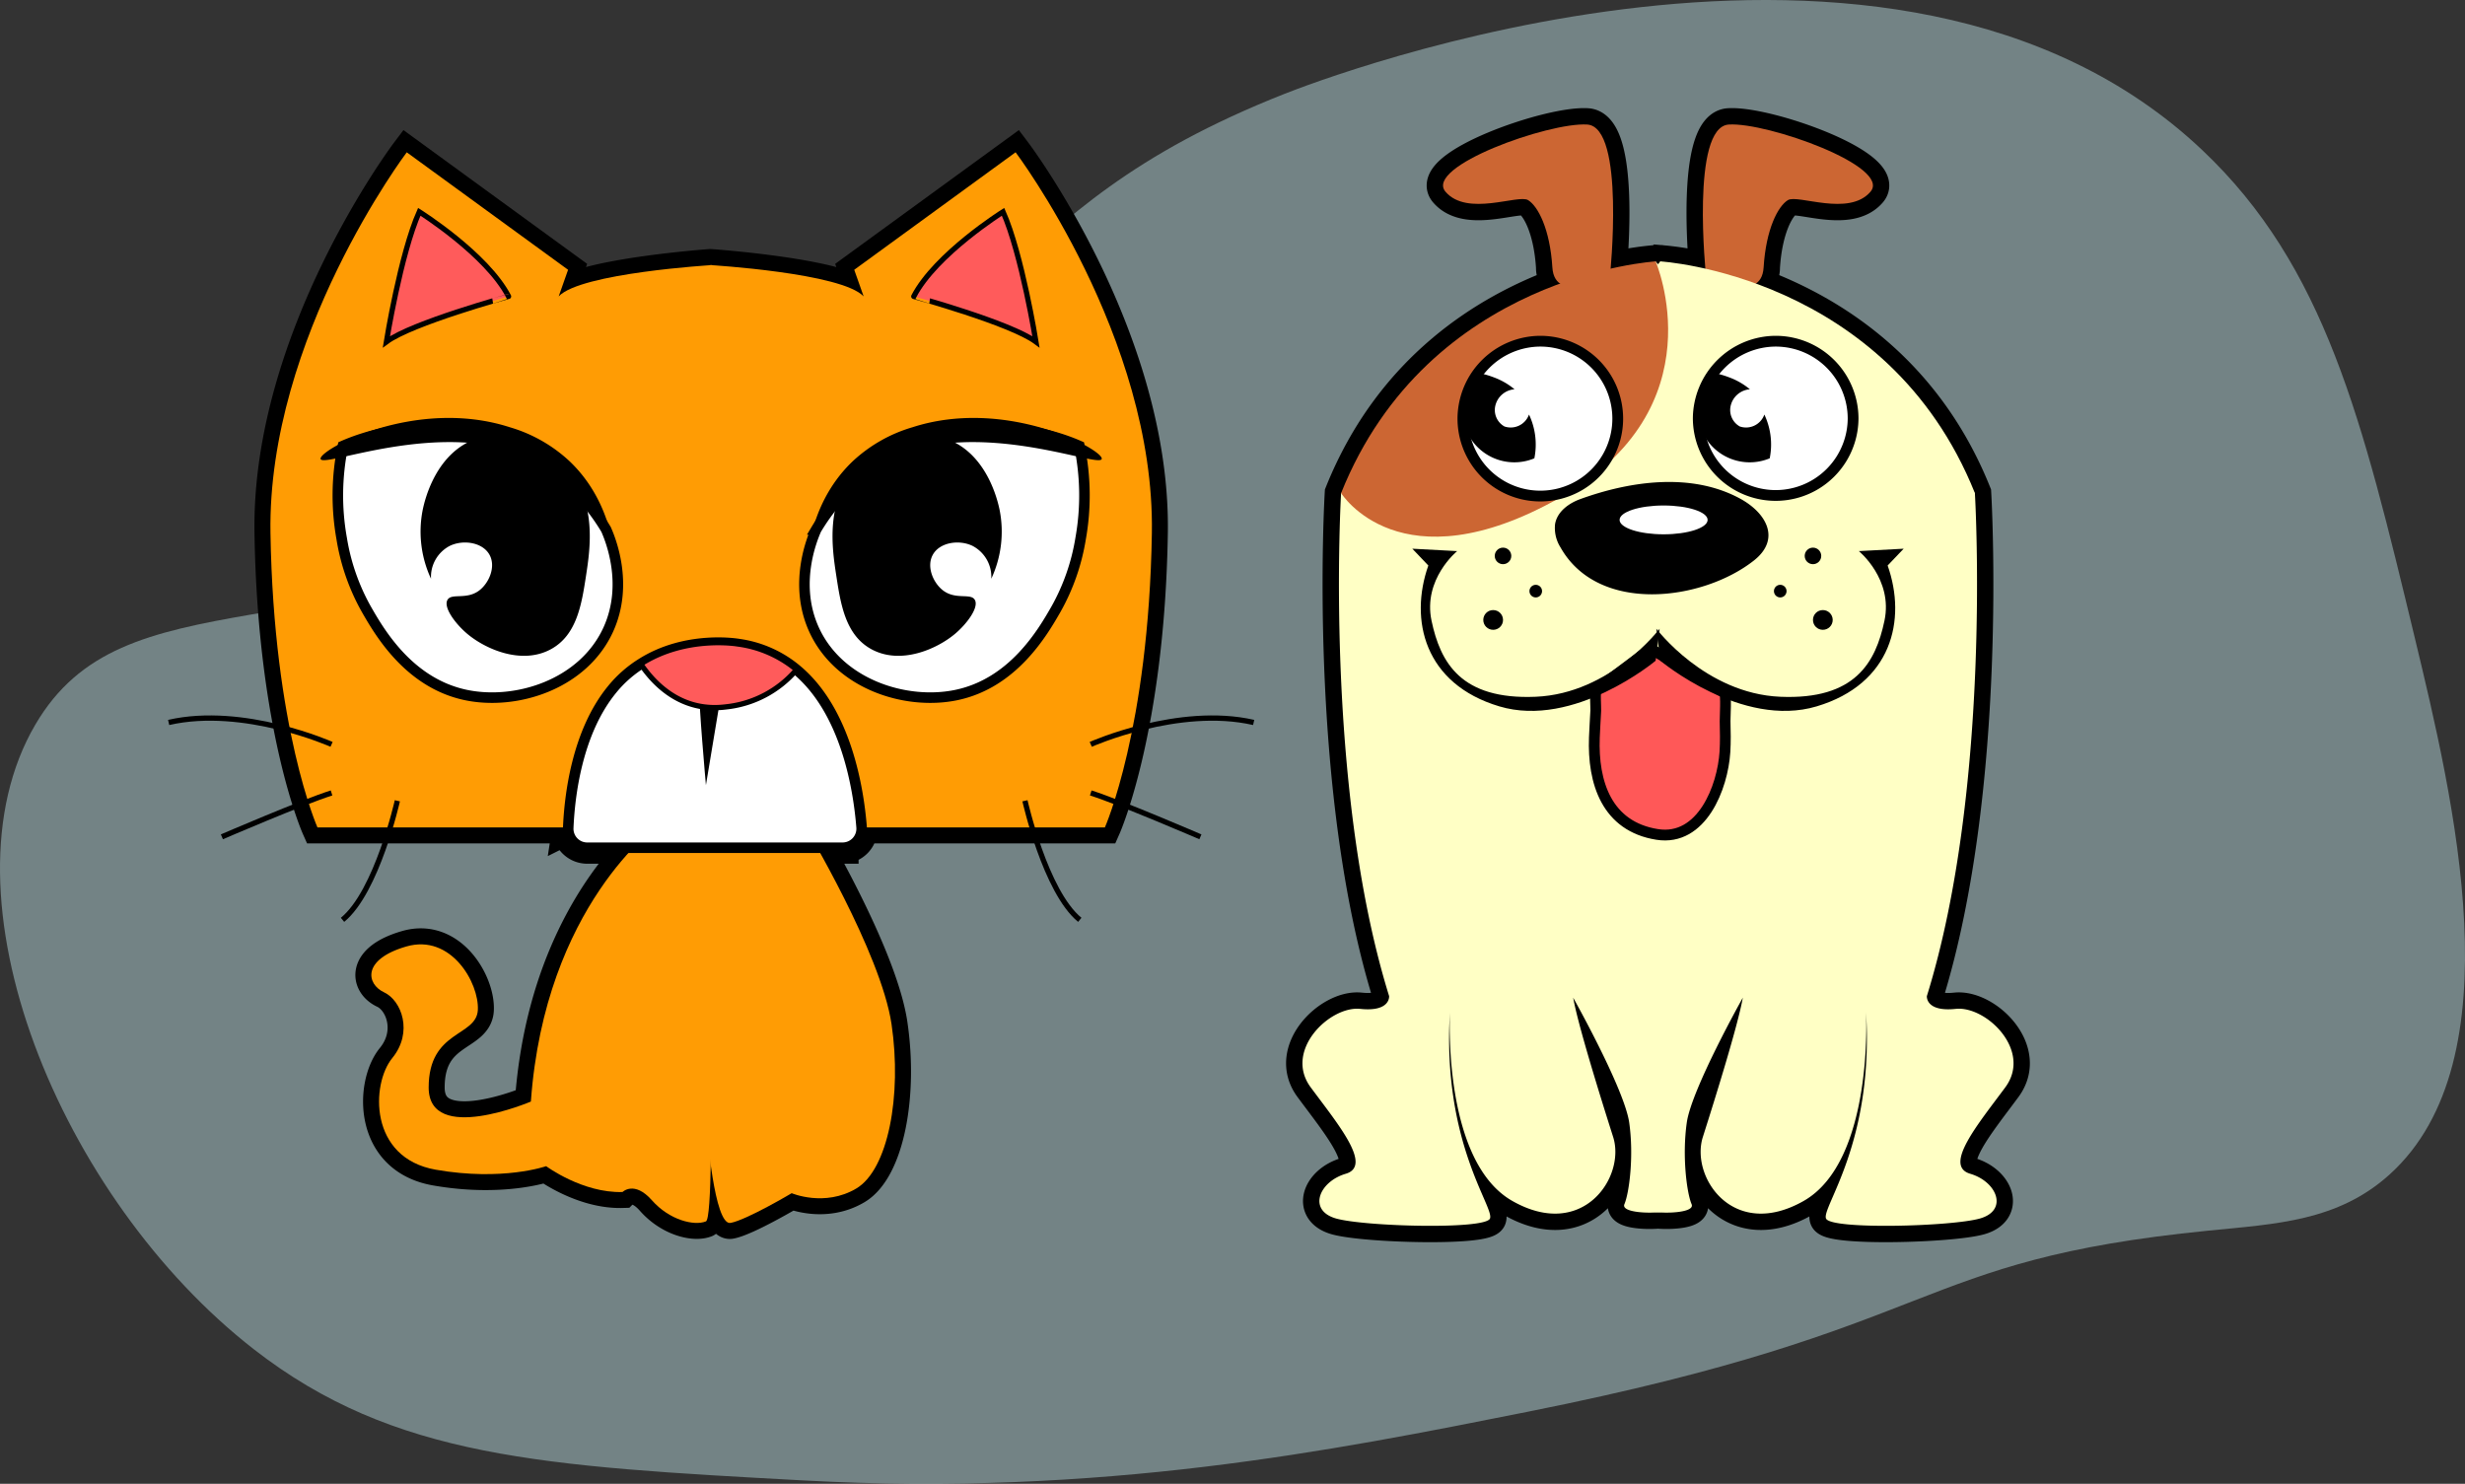 <svg xmlns="http://www.w3.org/2000/svg" width="528" height="317.811" viewBox="0 0 528 317.811"><rect x="0" y="0" width="528" height="317.811" fill="#333333" stroke="none"/><defs><style>.a{fill:#b6d7db;opacity:0.49;}.b,.e,.f,.h,.j,.k,.l{stroke:#000;stroke-miterlimit:10;}.b{stroke-width:7px;}.c{fill:#c63;}.d{fill:#ffffc5;}.e,.g,.l{fill:#fff;}.e,.f{stroke-width:2.307px;}.f{fill:#ff5858;}.h{stroke-width:6.851px;}.i{fill:#ff9c04;}.j{fill:#ff5b5b;}.j,.k{stroke-width:1.129px;}.k{fill:none;}.l{stroke-width:2.257px;}</style></defs><g transform="translate(-2303.28 -3214.781)"><path class="a" d="M2357.655,3503.78c29.979,23.32,61.841,25.052,117.717,28.091,63.937,3.479,113.15-6.335,155.174-14.714,90.37-18.02,81.3-32.365,145.808-38.792,14.475-1.443,27.691-1.992,38.794-12.04,27.136-24.558,13.657-80.541,5.35-115.042-11.219-46.6-19.116-79.4-45.481-104.34-66.2-62.628-189.09-15.024-196.642-12.041-64.8,25.6-57.3,54.809-131.095,86.951-77.055,33.563-117.48,15.766-136.445,48.158C2289.434,3406.563,2316.158,3471.5,2357.655,3503.78Z" transform="translate(0)"/><g transform="translate(2582.265 3241.437)"><path class="b" d="M2705.107,3429.241c-6.514.685-6.171-2.742-6.171-2.742,14.056-45.254,10.285-107.737,10.285-107.737-10.769-26.85-31.348-39.211-46.943-44.884a4.159,4.159,0,0,0,1.688-3.455c.515-8.228,3.085-13.113,5.2-14.408s13.054,3.61,17.683-1.79-22.113-14.913-30.341-14.4c-7.142.446-5.567,24.514-5.027,30.865a65.5,65.5,0,0,0-9.63-1.551s-.2.211-.511.593c-.312-.382-.511-.593-.511-.593a65.494,65.494,0,0,0-9.631,1.551c.541-6.35,2.115-30.418-5.027-30.865-8.226-.513-34.968,9-30.34,14.4s15.565.494,17.681,1.79,4.689,6.18,5.2,14.408a4.154,4.154,0,0,0,1.689,3.455c-15.6,5.672-36.173,18.034-46.945,44.884,0,0-3.771,62.483,10.287,107.737,0,0,.342,3.427-6.172,2.742s-16.456,8.914-10.627,16.8,13.323,16.8,7.518,18.513-8.205,7.885-2.034,9.6,31.884,2.4,32.913,0c1.014-2.368-9.97-15.786-8.608-43.163-.139,5.563-.051,31.745,13.408,39.392,15.083,8.571,24.313-5.142,21.583-13.713s-7.528-24-8.555-29.826c0,0,10.969,19.54,12,26.74s0,15.086-1.03,17.485c-.7,1.625,4.2,1.991,7.2,1.739,2.993.252,7.895-.114,7.2-1.739-1.028-2.4-2.057-10.284-1.028-17.485s12-26.74,12-26.74c-1.03,5.828-5.829,21.255-8.558,29.826s6.5,22.284,21.585,13.713c13.458-7.647,13.544-33.83,13.406-39.392,1.361,27.377-9.623,40.795-8.607,43.163,1.028,2.4,26.74,1.714,32.912,0s3.769-7.884-2.034-9.6,1.691-10.629,7.519-18.513S2711.62,3428.556,2705.107,3429.241Z" transform="translate(-2565.187 -3239.805)"/><path class="c" d="M2629.217,3272.223s3.342-31.884-4.885-32.4-34.969,9-30.341,14.4,15.565.494,17.682,1.789,4.688,6.182,5.2,14.409S2629.217,3272.223,2629.217,3272.223Z" transform="translate(-2563.344 -3239.805)"/><path class="c" d="M2646.375,3272.223s-3.343-31.884,4.885-32.4,34.97,9,30.341,14.4-15.566.494-17.682,1.789-4.688,6.182-5.2,14.409S2646.375,3272.223,2646.375,3272.223Z" transform="translate(-2559.937 -3239.805)"/><path class="d" d="M2701.031,3314.653l3.771,2.314s3.771,62.482-10.285,107.736c0,0-.343,3.428,6.171,2.741s16.456,8.914,10.628,16.8-13.325,16.8-7.519,18.513,8.205,7.885,2.035,9.6-31.884,2.4-32.913,0,10.286-16.113,8.572-44.225c0,0,1.714,31.884-13.371,40.454s-24.313-5.143-21.584-13.713,7.529-24,8.557-29.827c0,0-10.971,19.542-12,26.742s0,15.084,1.028,17.484-10.161,2.057-9.365,1.028-2.634-189.929-1.6-194.729a19.1,19.1,0,0,1,4.285-8.229Z" transform="translate(-2560.768 -3238.009)"/><path class="d" d="M2637.325,3267.342s48.6,2.829,67.366,49.625c0,0-12.6,20.313-46.8,1.028S2637.325,3267.342,2637.325,3267.342Z" transform="translate(-2560.658 -3238.009)"/><path class="e" d="M2677.944,3299.973a16.585,16.585,0,0,1-33.169,0,16.657,16.657,0,0,1,16.585-16.584A16.578,16.578,0,0,1,2677.944,3299.973Z" transform="translate(-2559.997 -3236.963)"/><path d="M2660.082,3308.059a11.156,11.156,0,0,1-12.063-18.3,18.9,18.9,0,0,1,3.317.935,15.057,15.057,0,0,1,4.5,2.578,4.576,4.576,0,0,0-4.1,3.465,4.032,4.032,0,0,0,1.941,4.5,4.159,4.159,0,0,0,5.258-2.555A15.007,15.007,0,0,1,2660.082,3308.059Z" transform="translate(-2559.997 -3236.548)"/><circle cx="2.114" cy="2.114" r="2.114" transform="translate(109.351 104.014)"/><circle cx="1.352" cy="1.352" r="1.352" transform="translate(100.989 98.604)"/><circle cx="1.772" cy="1.772" r="1.772" transform="translate(107.579 90.642)"/><path class="d" d="M2577.235,3314.653l-3.771,2.314s-3.772,62.482,10.285,107.736c0,0,.342,3.428-6.171,2.741s-16.456,8.914-10.628,16.8,13.324,16.8,7.519,18.513-8.2,7.885-2.033,9.6,31.884,2.4,32.912,0-10.285-16.113-8.571-44.225c0,0-1.714,31.884,13.371,40.454s24.313-5.143,21.585-13.713-7.529-24-8.558-29.827c0,0,10.972,19.542,12,26.742s0,15.084-1.027,17.484,10.161,2.057,9.365,1.028,2.633-189.929,1.6-194.729a19.1,19.1,0,0,0-4.286-8.229Z" transform="translate(-2565.187 -3238.009)"/><path class="f" d="M2624.32,3353.972c-.366.308-.1,3.805-.133,4.5-.094,1.924-.226,3.845-.3,5.77-.361,9.611,2.619,19.047,13.46,20.759,9.553,1.509,14.034-10.1,14.507-17.679.136-2.194.094-4.394.035-6.589-.019-.706.293-5.811-.144-6.072l-15.77-9.427Z" transform="translate(-2561.361 -3232.931)"/><path class="c" d="M2640.324,3267.342s-48.6,2.829-67.366,49.625c0,0,12.6,20.313,46.8,1.028S2640.324,3267.342,2640.324,3267.342Z" transform="translate(-2564.68 -3238.009)"/><path class="e" d="M2630.616,3299.973a16.584,16.584,0,0,1-33.168,0,16.656,16.656,0,0,1,16.584-16.584A16.577,16.577,0,0,1,2630.616,3299.973Z" transform="translate(-2563.083 -3236.963)"/><path d="M2612.755,3308.059a11.157,11.157,0,0,1-12.064-18.3,18.863,18.863,0,0,1,3.317.935,15.025,15.025,0,0,1,4.5,2.578,4.578,4.578,0,0,0-4.1,3.465,4.033,4.033,0,0,0,1.942,4.5,4.158,4.158,0,0,0,5.257-2.555A15,15,0,0,1,2612.755,3308.059Z" transform="translate(-2563.083 -3236.548)"/><path d="M2587.28,3325.114l9.6.514s-7.37,6-5.484,14.913,6.247,16.971,22.322,16.285,26.531-14.571,26.531-14.571l-.856,6.857s-17.415,14.571-33.477,9.771-19.32-18.513-15.206-30.17Z" transform="translate(-2563.747 -3234.243)"/><circle cx="2.114" cy="2.114" r="2.114" transform="translate(38.733 104.014)"/><circle cx="1.352" cy="1.352" r="1.352" transform="translate(48.618 98.604)"/><circle cx="1.772" cy="1.772" r="1.772" transform="translate(41.188 90.642)"/><path d="M2615.99,3320.708a7.77,7.77,0,0,0,1.168,5.006c8.089,14.357,30.424,11.481,41.423,2.8,5.836-4.6,2.658-10.188-2.917-13.232-10.426-5.692-23.564-3.806-34.278.081-2.445.887-4.848,2.635-5.367,5.185C2616.008,3320.6,2616,3320.655,2615.99,3320.708Z" transform="translate(-2561.879 -3235.117)"/><ellipse class="g" cx="9.428" cy="3.086" rx="9.428" ry="3.086" transform="translate(67.93 81.615)"/><path d="M2689.324,3325.114l-9.6.514s7.371,6,5.486,14.913-6.248,16.971-22.322,16.285-26.532-14.571-26.532-14.571l.857,6.857s17.415,14.571,33.477,9.771,19.32-18.513,15.2-30.17Z" transform="translate(-2560.546 -3234.243)"/></g><g transform="translate(2339.406 3247.399)"><path class="h" d="M2484.285,3390.009h52.108s9.394-21.138,10.065-63.076-29.189-81.531-29.189-81.531l-34.559,25.163,2.013,5.7c-4.357-4.668-32.527-6.706-32.66-6.7l-.22-.014s-28.084,2.044-32.439,6.711l2.013-5.7-34.558-25.163s-29.861,39.59-29.19,81.531,10.066,63.076,10.066,63.076h53.721c0,.039,0,.084-.006.122a4.071,4.071,0,0,0,4.084,4.23h9.855c-7.282,7.64-19.82,24.852-21.941,54.364,0,0-21.892,9.311-21.892-3.019s10.25-10.822,10.536-16.609-5.754-16.356-15.317-13.589-8.556,8.053-4.782,9.815,6.291,8.556,1.762,14.092-5.033,21.388,9.31,23.9,23.655-.755,23.655-.755,7.8,5.789,16.356,5.536c0,0,2.516-2.516,6.291,1.762s9.059,5.536,11.576,4.529c.469-.187.763-3.238.931-8.074,1.192,4.568,2.732,8.715,4.352,8.4,3.524-.68,13.086-6.367,13.086-6.367s7.045,3.019,13.84-1.006,9.814-19.88,7.549-35.192c-1.681-11.365-11.138-29.3-15.906-37.793h5.421A4.083,4.083,0,0,0,2484.285,3390.009Z" transform="translate(-2335.859 -3245.402)"/><path class="i" d="M2452.283,3269.558s-28.183,1.678-32.88,6.711l2.013-5.7-34.558-25.163s-29.861,39.59-29.19,81.531,10.066,63.076,10.066,63.076h83.208Z" transform="translate(-2335.859 -3245.402)"/><path class="j" d="M2380.976,3285.219s3.02-18.789,7.045-27.847c0,0,14.427,9.058,19.124,18.118C2407.146,3275.489,2386.418,3281.179,2380.976,3285.219Z" transform="translate(-2334.339 -3244.622)"/><path class="k" d="M2372.087,3364.8s-18.788-8.382-34.893-4.692" transform="translate(-2337.194 -3237.984)"/><path class="k" d="M2347.9,3383.623s17.112-7.382,23.486-9.4" transform="translate(-2336.496 -3237.002)"/><path class="i" d="M2446.67,3269.558s28.183,1.678,32.881,6.711l-2.014-5.7L2512.1,3245.4s29.861,39.59,29.19,81.531-10.065,63.076-10.065,63.076h-94.24Z" transform="translate(-2330.687 -3245.402)"/><path class="j" d="M2513.2,3285.219s-3.02-18.789-7.046-27.847c0,0-14.427,9.058-19.125,18.118C2487.024,3275.489,2507.752,3281.179,2513.2,3285.219Z" transform="translate(-2327.425 -3244.622)"/><path class="k" d="M2522.617,3364.8s18.789-8.382,34.894-4.692" transform="translate(-2325.104 -3237.984)"/><path class="k" d="M2546.1,3383.623s-17.112-7.382-23.487-9.4" transform="translate(-2325.104 -3237.002)"/><path class="k" d="M2509.388,3375.8s4.362,19.46,11.743,25.5" transform="translate(-2325.967 -3236.9)"/><path class="l" d="M2523.938,3304.7a52.35,52.35,0,0,1,.252,19.879,45.765,45.765,0,0,1-5.285,15.1c-2.766,4.811-9.1,15.837-21.39,18.369-10.793,2.226-25.123-2.322-30.447-14.092-4.417-9.76-.359-19.448.5-21.389a45.024,45.024,0,0,1,21.641-18.621C2506.059,3297.194,2521.051,3303.427,2523.938,3304.7Z" transform="translate(-2328.858 -3241.786)"/><path d="M2528.688,3307.6c.463-1.9-20.342-13.3-40.514-6.793a31.9,31.9,0,0,0-12.833,7.3c-8.394,8-9.574,18.514-9.814,21.892,1.522-5.326,4.672-13.238,11.827-18.873C2496.474,3296.061,2528.124,3309.906,2528.688,3307.6Z" transform="translate(-2328.826 -3241.919)"/><path d="M2494.381,3302.844c9.374,2.82,11.725,13.72,12.077,15.349a23.89,23.89,0,0,1-1.761,14.847,7.483,7.483,0,0,0-4.027-7.045c-2.917-1.4-7.121-.755-8.556,2.012-1.323,2.552.188,5.98,2.266,7.549,2.743,2.072,5.928.488,6.793,2.014.924,1.63-1.731,5.165-4.277,7.3-3.869,3.237-11.6,6.675-17.867,3.271-5.59-3.039-6.605-9.675-7.549-15.852-.869-5.685-2.443-15.97,4.529-23.4C2476.463,3308.4,2484.666,3299.923,2494.381,3302.844Z" transform="translate(-2328.49 -3241.697)"/><path class="i" d="M2439.3,3380.764s-24.158,17.111-27.177,59.135c0,0-21.893,9.311-21.893-3.02s10.25-10.82,10.536-16.607-5.754-16.356-15.317-13.589-8.556,8.053-4.782,9.814,6.291,8.556,1.762,14.093-5.033,21.389,9.311,23.905,23.654-.755,23.654-.755,7.8,5.788,16.356,5.536c0,0,2.516-2.516,6.291,1.762s9.058,5.536,11.576,4.529,0-84.382,0-84.382Z" transform="translate(-2334.536 -3236.576)"/><path class="i" d="M2466.782,3380.764s16.39,27.253,18.655,42.566-.755,31.165-7.549,35.191-13.84,1.006-13.84,1.006-9.562,5.688-13.085,6.367-5.075-20.043-5.075-20.043l-7.508-30.361,2.265-34.307Z" transform="translate(-2330.596 -3236.576)"/><path class="k" d="M2383.9,3375.8s-4.362,19.46-11.744,25.5" transform="translate(-2334.914 -3236.9)"/><g transform="translate(85.585 105.031)"><path class="l" d="M2476.312,3387.93h-54.684a4.07,4.07,0,0,1-4.084-4.229c.285-6.825,1.841-20.433,9.371-29.649a25.554,25.554,0,0,1,6.156-5.484c9.762-6.275,21.015-4.255,21.015-4.255a24.637,24.637,0,0,1,12.359,5.482c10.7,8.907,13.3,25.722,13.937,33.708A4.087,4.087,0,0,1,2476.312,3387.93Z" transform="translate(-2417.541 -3344.003)"/><path d="M2443.974,3354.07c-.335,1.006,1.342,19.794,1.342,19.794l3.187-19.124Z" transform="translate(-2415.82 -3343.348)"/><path class="j" d="M2465.495,3349.795a22.965,22.965,0,0,1-15.053,7.959c-9.233,1.2-15.125-4.448-18.322-9.186,9.762-6.275,21.015-4.255,21.015-4.255A24.635,24.635,0,0,1,2465.495,3349.795Z" transform="translate(-2416.59 -3344.003)"/></g><path class="l" d="M2372.3,3304.7a52.318,52.318,0,0,0-.253,19.879,45.718,45.718,0,0,0,5.285,15.1c2.764,4.811,9.1,15.837,21.389,18.369,10.794,2.226,25.123-2.322,30.448-14.092,4.416-9.76.358-19.448-.5-21.389a45.024,45.024,0,0,0-21.641-18.621C2390.181,3297.194,2375.189,3303.427,2372.3,3304.7Z" transform="translate(-2334.975 -3241.786)"/><path d="M2367.746,3307.6c-.462-1.9,20.341-13.3,40.515-6.793a31.9,31.9,0,0,1,12.832,7.3c8.394,8,9.575,18.514,9.814,21.892-1.521-5.326-4.671-13.238-11.826-18.873C2399.961,3296.061,2368.311,3309.906,2367.746,3307.6Z" transform="translate(-2335.202 -3241.919)"/><path d="M2400.408,3302.844c-9.374,2.82-11.726,13.72-12.078,15.349a23.887,23.887,0,0,0,1.761,14.847,7.483,7.483,0,0,1,4.026-7.045c2.918-1.4,7.121-.755,8.556,2.012,1.323,2.552-.186,5.98-2.264,7.549-2.744,2.072-5.928.488-6.794,2.014-.924,1.63,1.731,5.165,4.278,7.3,3.869,3.237,11.6,6.675,17.866,3.271,5.59-3.039,6.605-9.675,7.55-15.852.868-5.685,2.441-15.97-4.531-23.4C2418.326,3308.4,2410.123,3299.923,2400.408,3302.844Z" transform="translate(-2333.893 -3241.697)"/></g></g></svg>
